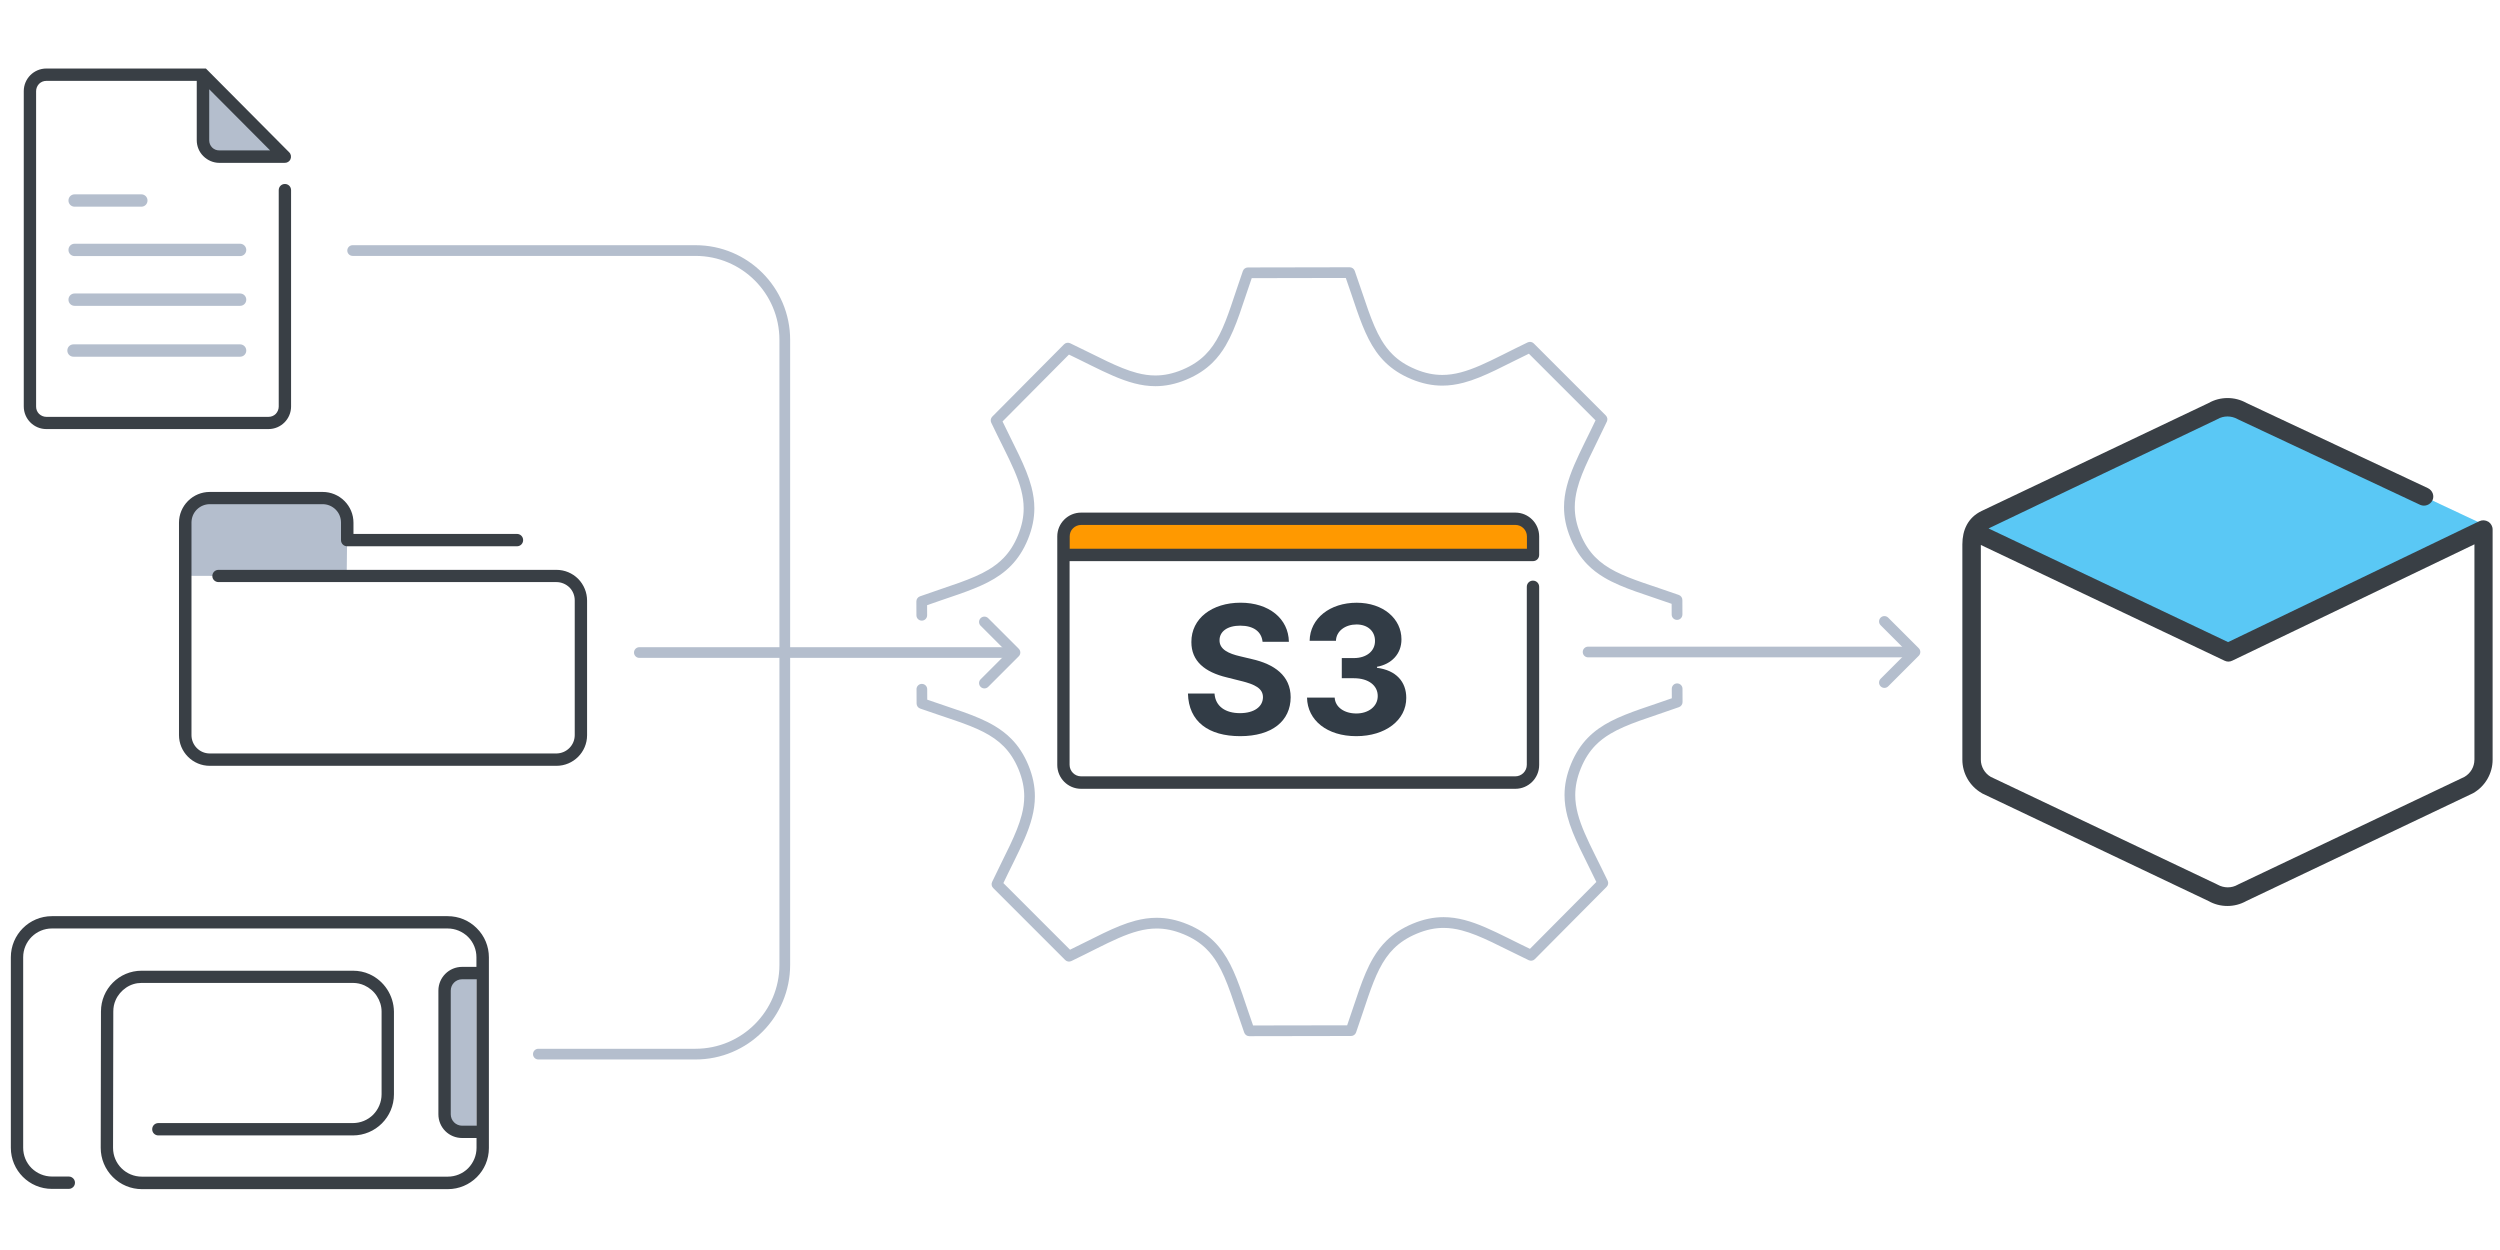 <?xml version="1.0" encoding="UTF-8"?><svg id="e" xmlns="http://www.w3.org/2000/svg" viewBox="0 0 1400 700"><defs><style>.f{fill:#393f45;}.g{fill:#5ac8f5;}.h{fill:#b4becd;}.i{fill:#f90;}.j{fill:#323c46;}</style></defs><path class="h" d="M266.74,633.85h-7.95c-2.63,0-5.12-1.04-6.91-2.83-1.87-1.87-2.9-4.36-2.9-6.91v-69.35c0-5.39,4.36-9.82,9.82-9.82h7.95v88.92Z"/><path class="f" d="M267.01,519.83c-4.29-4.36-10.16-6.78-16.32-6.78H29.09c-12.72,0-23.02,10.3-23.02,23.02v106.69c0,12.72,10.3,23.02,23.02,23.02h9.47c1.24,0,2.35-.69,2.97-1.73s.62-2.42,0-3.46c-.62-1.04-1.73-1.73-2.97-1.73h-9.47c-4.29,0-8.37-1.73-11.41-4.7-3.04-3.04-4.7-7.12-4.7-11.41v-106.69c0-8.92,7.26-16.11,16.11-16.11H250.69c4.29,0,8.37,1.73,11.41,4.7,3.04,3.04,4.7,7.12,4.7,11.41v5.39h-8.02c-7.33,0-13.28,5.95-13.28,13.28v69.28c0,3.53,1.38,6.91,3.87,9.4,2.49,2.49,5.88,3.87,9.4,3.87h8.09v5.53c0,4.29-1.73,8.37-4.7,11.41-3.04,3.04-7.12,4.7-11.41,4.7H79.42c-8.92,0-16.11-7.19-16.11-16.11l.14-76.4c0-2.21,.41-4.36,1.31-6.36,1.24-2.83,3.32-5.25,5.88-6.98,2.56-1.73,5.53-2.63,8.57-2.63h118.51c2.21,0,4.36,.48,6.36,1.38,2.83,1.31,5.32,3.39,6.98,6.02,1.66,2.56,2.63,5.53,2.63,8.64v46.33c0,4.29-1.73,8.37-4.7,11.41-3.04,3.04-7.12,4.7-11.41,4.7H88.69c-1.94,0-3.46,1.52-3.46,3.46s1.52,3.46,3.46,3.46h108.9c12.72,0,23.02-10.3,23.02-23.02v-46.33c-.14-9.06-5.46-17.22-13.69-20.95-2.9-1.31-6.02-1.94-9.2-1.94H79.29c-12.58,0-22.75,10.23-22.75,22.82l-.14,76.4c0,6.08,2.42,11.96,6.78,16.32,4.36,4.36,10.16,6.78,16.32,6.78H250.76c12.72,0,23.02-10.3,23.02-23.02v-106.83c0-6.08-2.42-11.96-6.78-16.25Zm-.28,110.56h-7.95c-1.66,0-3.32-.69-4.49-1.87-1.18-1.18-1.87-2.83-1.87-4.49v-69.28c0-3.53,2.83-6.36,6.36-6.36h8.09v82h-.14Z"/><path class="i" d="M858.33,300.12v11.75h-262.75v-11.75c0-2.63,1.04-5.12,2.83-6.91,1.8-1.8,4.36-2.9,6.91-2.9h243.18c5.39,0,9.82,4.43,9.82,9.82Z"/><path class="f" d="M858.47,325.15c-1.94,0-3.46,1.52-3.46,3.46v99.71c0,3.53-2.9,6.43-6.43,6.43h-243.18c-3.53,0-6.43-2.9-6.43-6.43v-114.09h259.5c1.94,0,3.46-1.52,3.46-3.46v-10.37c0-7.33-5.95-13.34-13.34-13.34h-243.18c-7.33,0-13.34,5.95-13.34,13.34v127.99c0,7.33,5.95,13.34,13.34,13.34h243.18c7.33,0,13.34-5.95,13.34-13.34v-99.77c0-1.94-1.52-3.46-3.46-3.46Zm-257.56-29.32c1.18-1.18,2.83-1.87,4.56-1.87h243.18c3.53,0,6.43,2.9,6.43,6.43v6.91h-256.04v-6.91c0-1.73,.62-3.39,1.87-4.56Z"/><path class="j" d="M694.62,350.36c-7.53,0-11.68,3.44-11.68,8.13-.11,5.22,5.18,7.56,11.5,9.02l6.53,1.56c12.64,2.84,21.77,9.27,21.8,21.38-.04,13.32-10.47,21.8-28.23,21.8s-28.9-8.13-29.29-23.86h14.88c.5,7.28,6.25,10.97,14.24,10.97s12.85-3.62,12.89-8.95c-.04-4.9-4.44-7.17-12.36-9.09l-7.92-1.99c-12.29-2.95-19.85-9.09-19.81-19.81-.07-13.21,11.61-22.01,27.55-22.01s26.84,8.95,27.06,21.91h-14.74c-.57-5.72-5.08-9.05-12.43-9.05Z"/><path class="j" d="M731.94,390.67h15.48c.28,5.33,5.36,8.88,12.14,8.88s12-3.98,11.97-9.76c.04-5.86-5.11-9.98-13.35-9.98h-6.78v-11.29h6.78c7,0,11.86-3.87,11.82-9.59,.04-5.47-4.12-9.23-10.33-9.23s-11.36,3.59-11.54,9.13h-14.74c.21-12.57,11.43-21.3,26.35-21.3s25.1,9.02,25.07,20.49c.04,8.17-5.58,13.92-13.71,15.38v.57c10.69,1.35,16.44,7.81,16.4,16.87,.04,12.43-11.65,21.41-27.98,21.41s-27.34-8.84-27.59-21.55Z"/><path class="g" d="M1392.72,294.65l-145.51,70.32-140.74-68.25,132.76-66.48c5.08-2.9,11.31-2.9,16.39,0l137.11,64.41Z"/><path class="f" d="M1393.45,292.16c-1.56-.93-3.42-1.04-4.98-.31l-140.74,67.73-134.14-63.65c.39-.3,127.82-61.02,127.82-61.02l.42-.21c3.42-1.97,7.67-1.97,11.2,0l.42,.21,101.85,47.81c2.59,1.14,5.6,0,6.85-2.49,1.24-2.49,.1-5.6-2.49-6.85l-101.63-47.71c-6.55-3.69-14.66-3.69-21.2,.01l-127.12,60.46c-7.77,3.75-10.77,10.75-10.79,18.67v120.62c0,7.68,4.15,14.83,10.79,18.67l.31,.21,126.71,60.25c6.55,3.71,14.67,3.71,21.22,0l126.71-60.25,.41-.21c6.64-3.84,10.79-10.99,10.79-18.67v-128.92c0-1.76-.93-3.42-2.39-4.36Zm-7.78,133.27c0,4.02-2.16,7.63-5.55,9.61l-126.59,60.19-.41,.21c-3.42,1.97-7.67,1.97-11.2,0l-.41-.21-126.69-60.19c-3.39-1.98-5.55-5.69-5.55-9.61v-120.25l136.39,64.77c1.45,.73,3.01,.73,4.46,0l135.56-65.13v120.62Z"/><path class="h" d="M197.48,143.31h192c12.99,0,24.72,5.26,33.23,13.77,8.51,8.51,13.76,20.25,13.77,33.23v350c0,12.99-5.26,24.72-13.77,33.23-8.51,8.51-20.25,13.76-33.23,13.77h-88c-1.66,0-3,1.34-3,3s1.34,3,3,3h88c14.63,0,27.9-5.94,37.48-15.52,9.59-9.58,15.52-22.85,15.52-37.48V190.31c0-14.63-5.94-27.9-15.52-37.48-9.58-9.59-22.85-15.52-37.48-15.52H197.48c-1.66,0-3,1.34-3,3s1.34,3,3,3Z"/><path class="h" d="M194.49,292.72c0-3.66-1.45-7.12-4.01-9.75-2.56-2.56-6.08-4.01-9.68-4.01h-63.34c-3.66,0-7.12,1.45-9.68,4.01-2.56,2.56-4.01,6.08-4.01,9.75v29.73l90.37,.35,.35-30.08Z"/><path class="f" d="M122.37,325.97h189.25c2.7,0,5.32,1.11,7.26,2.97,1.94,1.94,2.97,4.56,2.97,7.26v75.44c0,5.67-4.56,10.23-10.23,10.3H117.46c-5.67,0-10.23-4.63-10.23-10.3v-118.93c0-2.77,1.04-5.39,2.97-7.33,1.94-1.94,4.56-3.04,7.26-3.04h63.27c2.7,0,5.32,1.11,7.26,3.04s2.97,4.56,2.97,7.26v9.82c0,1.94,1.52,3.46,3.46,3.46h95.07c1.94,0,3.46-1.52,3.46-3.46s-1.52-3.46-3.46-3.46h-91.55v-6.29c0-4.56-1.8-8.92-5.05-12.17s-7.61-5.05-12.17-5.05h-63.27c-4.56,0-8.92,1.8-12.17,5.05s-5.05,7.61-5.05,12.17v118.93c0,4.56,1.8,8.92,5.05,12.17s7.61,5.05,12.17,5.05h194.16c9.47,0,17.15-7.68,17.15-17.15v-75.37c0-4.56-1.8-8.92-4.98-12.17-3.25-3.25-7.61-5.05-12.17-5.05H122.37c-1.94,0-3.46,1.52-3.46,3.46s1.59,3.39,3.46,3.39Z"/><path class="h" d="M113.71,41.84v36.72c0,2.42,.97,4.77,2.7,6.5,1.73,1.73,4.08,2.7,6.5,2.7h36.72l-45.91-45.91Z"/><path class="f" d="M159.55,103.03c-1.94,0-3.46,1.52-3.46,3.46v121.21c0,1.52-.62,2.97-1.66,4.08-1.11,1.11-2.56,1.66-4.08,1.66H25.96c-1.52,0-2.97-.62-4.08-1.66-1.11-1.11-1.66-2.56-1.66-4.08V51.03c0-1.52,.62-2.97,1.66-4.08,1.11-1.11,2.56-1.66,4.08-1.66H110.18v33.26c0,3.32,1.31,6.57,3.73,8.92,2.35,2.35,5.6,3.73,8.92,3.73h36.51c1.45,.07,2.77-.76,3.32-2.01,.55-1.31,.35-2.83-.69-3.87l-46.67-46.95H25.96c-6.98,0-12.65,5.67-12.65,12.65V227.63c0,6.98,5.67,12.65,12.65,12.65h124.39c6.98,0,12.65-5.67,12.65-12.65V106.49c0-1.94-1.52-3.46-3.46-3.46Zm-40.73-20.4c-1.11-1.11-1.66-2.56-1.66-4.08v-28.56l34.09,34.23h-28.35c-1.52,.07-3.04-.55-4.08-1.59Z"/><path class="h" d="M137.91,139.95c0,1.94-1.52,3.46-3.46,3.46H41.8c-1.94,0-3.46-1.52-3.46-3.46s1.52-3.46,3.46-3.46h92.65c1.87,0,3.46,1.59,3.46,3.46Zm0,27.86c0,1.94-1.52,3.46-3.46,3.46H41.8c-1.94,0-3.46-1.52-3.46-3.46s1.52-3.46,3.46-3.46h92.65c1.87,0,3.46,1.52,3.46,3.46Zm0,28.49c0,1.94-1.52,3.46-3.46,3.46H41.17c-1.94,0-3.46-1.52-3.46-3.46s1.52-3.46,3.46-3.46h93.28c1.87,0,3.46,1.52,3.46,3.46ZM38.34,112.29c0-1.94,1.52-3.46,3.46-3.46h37.34c1.94,0,3.46,1.52,3.46,3.46s-1.52,3.46-3.46,3.46H41.8c-1.94,0-3.46-1.52-3.46-3.46Z"/><path class="h" d="M942.16,344.14l-.03-8.15c0-1.27-.8-2.39-2-2.82-14.66-5.2-26.49-8.52-35.46-13.13-4.49-2.3-8.27-4.9-11.48-8.19-3.21-3.3-5.88-7.32-8.09-12.61l-2.77,1.15,3,.02v-.03c0-.4-.08-.81-.23-1.18-2.28-5.5-3.23-10.4-3.23-15.19,0-3.42,.49-6.81,1.4-10.31,1.35-5.25,3.65-10.76,6.54-16.91,2.89-6.15,6.38-12.93,10.04-20.72,.54-1.15,.3-2.5-.59-3.4l-40.35-40.35c-.9-.9-2.27-1.13-3.42-.58-10.29,4.93-18.84,9.55-26.51,12.88-3.84,1.66-7.45,3-10.96,3.92-3.51,.92-6.9,1.42-10.34,1.42-4.74,0-9.59-.94-15.03-3.19l-1.15,2.77,2.11-2.13-.03-.03c-.27-.27-.61-.49-.96-.64-5.29-2.19-9.31-4.87-12.61-8.09-2.48-2.42-4.56-5.15-6.42-8.27-2.79-4.68-5.08-10.23-7.39-16.69-2.31-6.46-4.63-13.81-7.56-22.03-.43-1.19-1.56-2-2.83-1.99l-56.98,.11c-1.27,0-2.4,.81-2.82,2-5.12,14.57-8.42,26.43-13.02,35.47-2.3,4.53-4.89,8.35-8.18,11.59-3.3,3.24-7.31,5.94-12.58,8.15-.35,.15-.68,.36-.95,.63l-.03,.03,2.1,2.14-1.16-2.77c-5.49,2.29-10.38,3.24-15.15,3.25-3.41,0-6.77-.49-10.26-1.4-5.23-1.36-10.72-3.66-16.84-6.56-6.13-2.9-12.88-6.4-20.65-10.09-1.15-.54-2.52-.3-3.42,.6l-40.2,40.49c-.89,.9-1.12,2.26-.58,3.4,4.93,10.37,9.54,18.95,12.85,26.65,1.66,3.85,2.99,7.47,3.9,10.98,.91,3.51,1.41,6.91,1.41,10.36,0,4.76-.94,9.64-3.19,15.12h0c-2.19,5.31-4.87,9.36-8.09,12.68-2.42,2.49-5.15,4.58-8.27,6.46-4.67,2.81-10.21,5.11-16.65,7.43-6.43,2.32-13.74,4.65-21.9,7.57-1.19,.43-1.99,1.57-1.99,2.83l.03,7.78c0,1.66,1.35,2.99,3.01,2.99,1.66,0,2.99-1.35,2.99-3.01l-.03-7.78h-3s1.01,2.83,1.01,2.83c14.29-5.14,26.19-8.46,36.02-13.51,4.91-2.53,9.3-5.53,13.07-9.42,3.77-3.89,6.89-8.65,9.33-14.58h0c2.51-6.1,3.64-11.83,3.64-17.4,0-4.03-.59-7.96-1.6-11.87-1.53-5.87-4.01-11.71-7-18-2.99-6.29-6.5-13.03-10.14-20.69l-2.71,1.29,2.13,2.11,40.2-40.49-2.13-2.11-1.29,2.71c10.2,4.84,18.76,9.43,26.78,12.87,4.01,1.72,7.89,3.15,11.77,4.16,3.88,1.01,7.78,1.59,11.77,1.59,5.59,0,11.35-1.15,17.46-3.71,.35-.15,.68-.36,.95-.63l.03-.03-2.1-2.14,1.16,2.77c5.89-2.46,10.62-5.61,14.48-9.41,2.89-2.85,5.29-6.05,7.35-9.55,3.1-5.26,5.49-11.18,7.83-17.79,2.34-6.61,4.62-13.92,7.47-22l-2.83-1v3s56.98-.11,56.98-.11v-3s-2.83,1.01-2.83,1.01c5.13,14.41,8.44,26.35,13.47,36.2,2.52,4.92,5.5,9.31,9.37,13.08,3.87,3.77,8.61,6.89,14.51,9.33l1.15-2.77-2.11,2.13,.03,.03c.27,.27,.61,.49,.96,.64,6.06,2.51,11.78,3.65,17.32,3.64,4.03,0,7.96-.59,11.86-1.61,5.87-1.54,11.7-4.04,17.96-7.04,6.27-3,12.97-6.52,20.58-10.16l-1.3-2.71-2.12,2.12,40.35,40.35,2.12-2.12-2.71-1.28c-4.81,10.23-9.38,18.82-12.82,26.87-1.71,4.02-3.14,7.92-4.15,11.82-1.01,3.9-1.59,7.8-1.59,11.81,0,5.6,1.14,11.37,3.69,17.49l2.77-1.15-3-.02v.03c0,.4,.08,.81,.23,1.18,2.45,5.9,5.57,10.64,9.33,14.5,2.82,2.9,5.99,5.3,9.47,7.37,5.22,3.11,11.11,5.51,17.71,7.86,6.6,2.36,13.93,4.67,22.06,7.56l1-2.83h-3s.03,8.16,.03,8.16c0,1.66,1.35,3,3.01,2.99,1.66,0,3-1.35,2.99-3.01h0Z"/><path class="h" d="M513.26,385.98l.03,7.99c0,1.27,.8,2.39,2,2.82,14.5,5.13,26.31,8.43,35.33,13.05,4.51,2.31,8.32,4.91,11.56,8.22,3.24,3.31,5.93,7.34,8.15,12.64h0c2.28,5.51,3.23,10.44,3.24,15.26,0,3.48-.5,6.91-1.42,10.45-1.37,5.3-3.69,10.84-6.59,16.97-2.9,6.13-6.37,12.84-9.98,20.5-.54,1.15-.3,2.5,.59,3.4l40.35,40.34c.9,.9,2.27,1.14,3.42,.58,10.3-4.94,18.84-9.56,26.51-12.89,3.83-1.66,7.45-3,10.95-3.92,3.5-.92,6.89-1.42,10.33-1.42,4.74,0,9.6,.94,15.04,3.19,.35,.14,.74,.22,1.12,.23h.03s.02-3,.02-3l-1.15,2.77c5.29,2.19,9.31,4.87,12.61,8.09,2.48,2.42,4.56,5.16,6.42,8.29,2.79,4.69,5.09,10.25,7.39,16.71,2.31,6.46,4.64,13.81,7.56,22.02,.43,1.19,1.56,2,2.83,1.99l56.98-.1c1.27,0,2.4-.81,2.82-2,5.12-14.58,8.42-26.44,13.04-35.49,2.31-4.53,4.92-8.36,8.23-11.61,3.32-3.25,7.37-5.97,12.7-8.2,5.45-2.28,10.3-3.23,15.04-3.23,3.39,0,6.74,.49,10.21,1.4,5.21,1.36,10.69,3.66,16.81,6.57,6.12,2.91,12.89,6.42,20.67,10.12,1.15,.55,2.52,.31,3.42-.6l40.2-40.49c.89-.9,1.12-2.26,.58-3.4-4.93-10.36-9.54-18.93-12.85-26.63-1.66-3.85-2.99-7.47-3.9-10.98-.91-3.51-1.41-6.91-1.41-10.36,0-4.76,.94-9.65,3.19-15.12,2.19-5.32,4.86-9.36,8.08-12.69,2.42-2.49,5.16-4.59,8.28-6.46,4.68-2.81,10.22-5.12,16.66-7.43,6.43-2.32,13.74-4.64,21.89-7.56,1.19-.43,1.99-1.57,1.99-2.84l-.03-7.46c0-1.66-1.35-2.99-3.01-2.99-1.66,0-2.99,1.35-2.99,3.01l.03,7.46h3s-1.01-2.84-1.01-2.84c-14.28,5.12-26.19,8.44-36.03,13.5-4.91,2.53-9.31,5.53-13.08,9.42-3.78,3.89-6.89,8.66-9.33,14.58-2.51,6.09-3.64,11.83-3.64,17.4,0,4.03,.59,7.96,1.6,11.87,1.53,5.87,4.01,11.72,7,18,2.99,6.29,6.5,13.03,10.14,20.68l2.71-1.29-2.13-2.11-40.2,40.49,2.13,2.11,1.29-2.71c-10.23-4.86-18.79-9.46-26.8-12.91-4-1.72-7.87-3.16-11.75-4.17-3.87-1.01-7.75-1.59-11.73-1.59-5.56,0-11.29,1.15-17.36,3.7-5.93,2.48-10.7,5.65-14.58,9.46-2.91,2.85-5.32,6.06-7.4,9.57-3.12,5.26-5.51,11.19-7.86,17.81-2.34,6.62-4.63,13.93-7.47,22.02l2.83,1v-3s-56.98,.1-56.98,.1v3s2.83-1.01,2.83-1.01c-5.13-14.39-8.44-26.34-13.47-36.2-2.52-4.92-5.49-9.32-9.37-13.1-3.87-3.78-8.61-6.9-14.51-9.34-.35-.15-.74-.23-1.12-.23h-.03s-.02,3-.02,3l1.15-2.77c-6.07-2.52-11.79-3.65-17.34-3.65-4.03,0-7.95,.59-11.85,1.61-5.86,1.54-11.69,4.03-17.95,7.03-6.27,3-12.97,6.52-20.58,10.17l1.3,2.71,2.12-2.12-40.35-40.34-2.12,2.12,2.71,1.28c4.73-10.05,9.3-18.58,12.76-26.64,1.73-4.03,3.17-7.95,4.19-11.88,1.02-3.93,1.61-7.89,1.61-11.95,0-5.62-1.14-11.42-3.69-17.56h0c-2.46-5.91-5.6-10.66-9.4-14.53-2.84-2.9-6.04-5.31-9.53-7.39-5.24-3.12-11.15-5.51-17.74-7.86-6.59-2.34-13.87-4.64-21.91-7.48l-1,2.83h3s-.03-8-.03-8c0-1.66-1.35-2.99-3.01-2.99-1.66,0-2.99,1.35-2.99,3.01h0Z"/><path class="h" d="M1068.03,362.12h-178.69c-1.66,0-3,1.34-3,3s1.34,3,3,3h178.69c1.66,0,3-1.34,3-3s-1.34-3-3-3"/><path class="h" d="M1053.15,350.13l14.99,14.99-14.99,14.99c-1.17,1.17-1.17,3.07,0,4.24s3.07,1.17,4.24,0l17.11-17.11c.57-.57,.88-1.32,.88-2.12s-.31-1.55-.88-2.12l-17.11-17.11c-1.17-1.17-3.07-1.17-4.24,0-1.17,1.17-1.17,3.07,0,4.24h0Z"/><path class="h" d="M358.04,368.42h208.69c1.66,0,3-1.34,3-3s-1.34-3-3-3h-208.69c-1.66,0-3,1.34-3,3s1.34,3,3,3"/><path class="h" d="M549.15,350.42l14.99,14.99-14.99,14.99c-1.17,1.17-1.17,3.07,0,4.24,1.17,1.17,3.07,1.17,4.24,0l17.11-17.11c.56-.56,.88-1.33,.88-2.12s-.32-1.56-.88-2.12l-17.11-17.11c-1.17-1.17-3.07-1.17-4.24,0-1.17,1.17-1.17,3.07,0,4.24h0Z"/></svg>